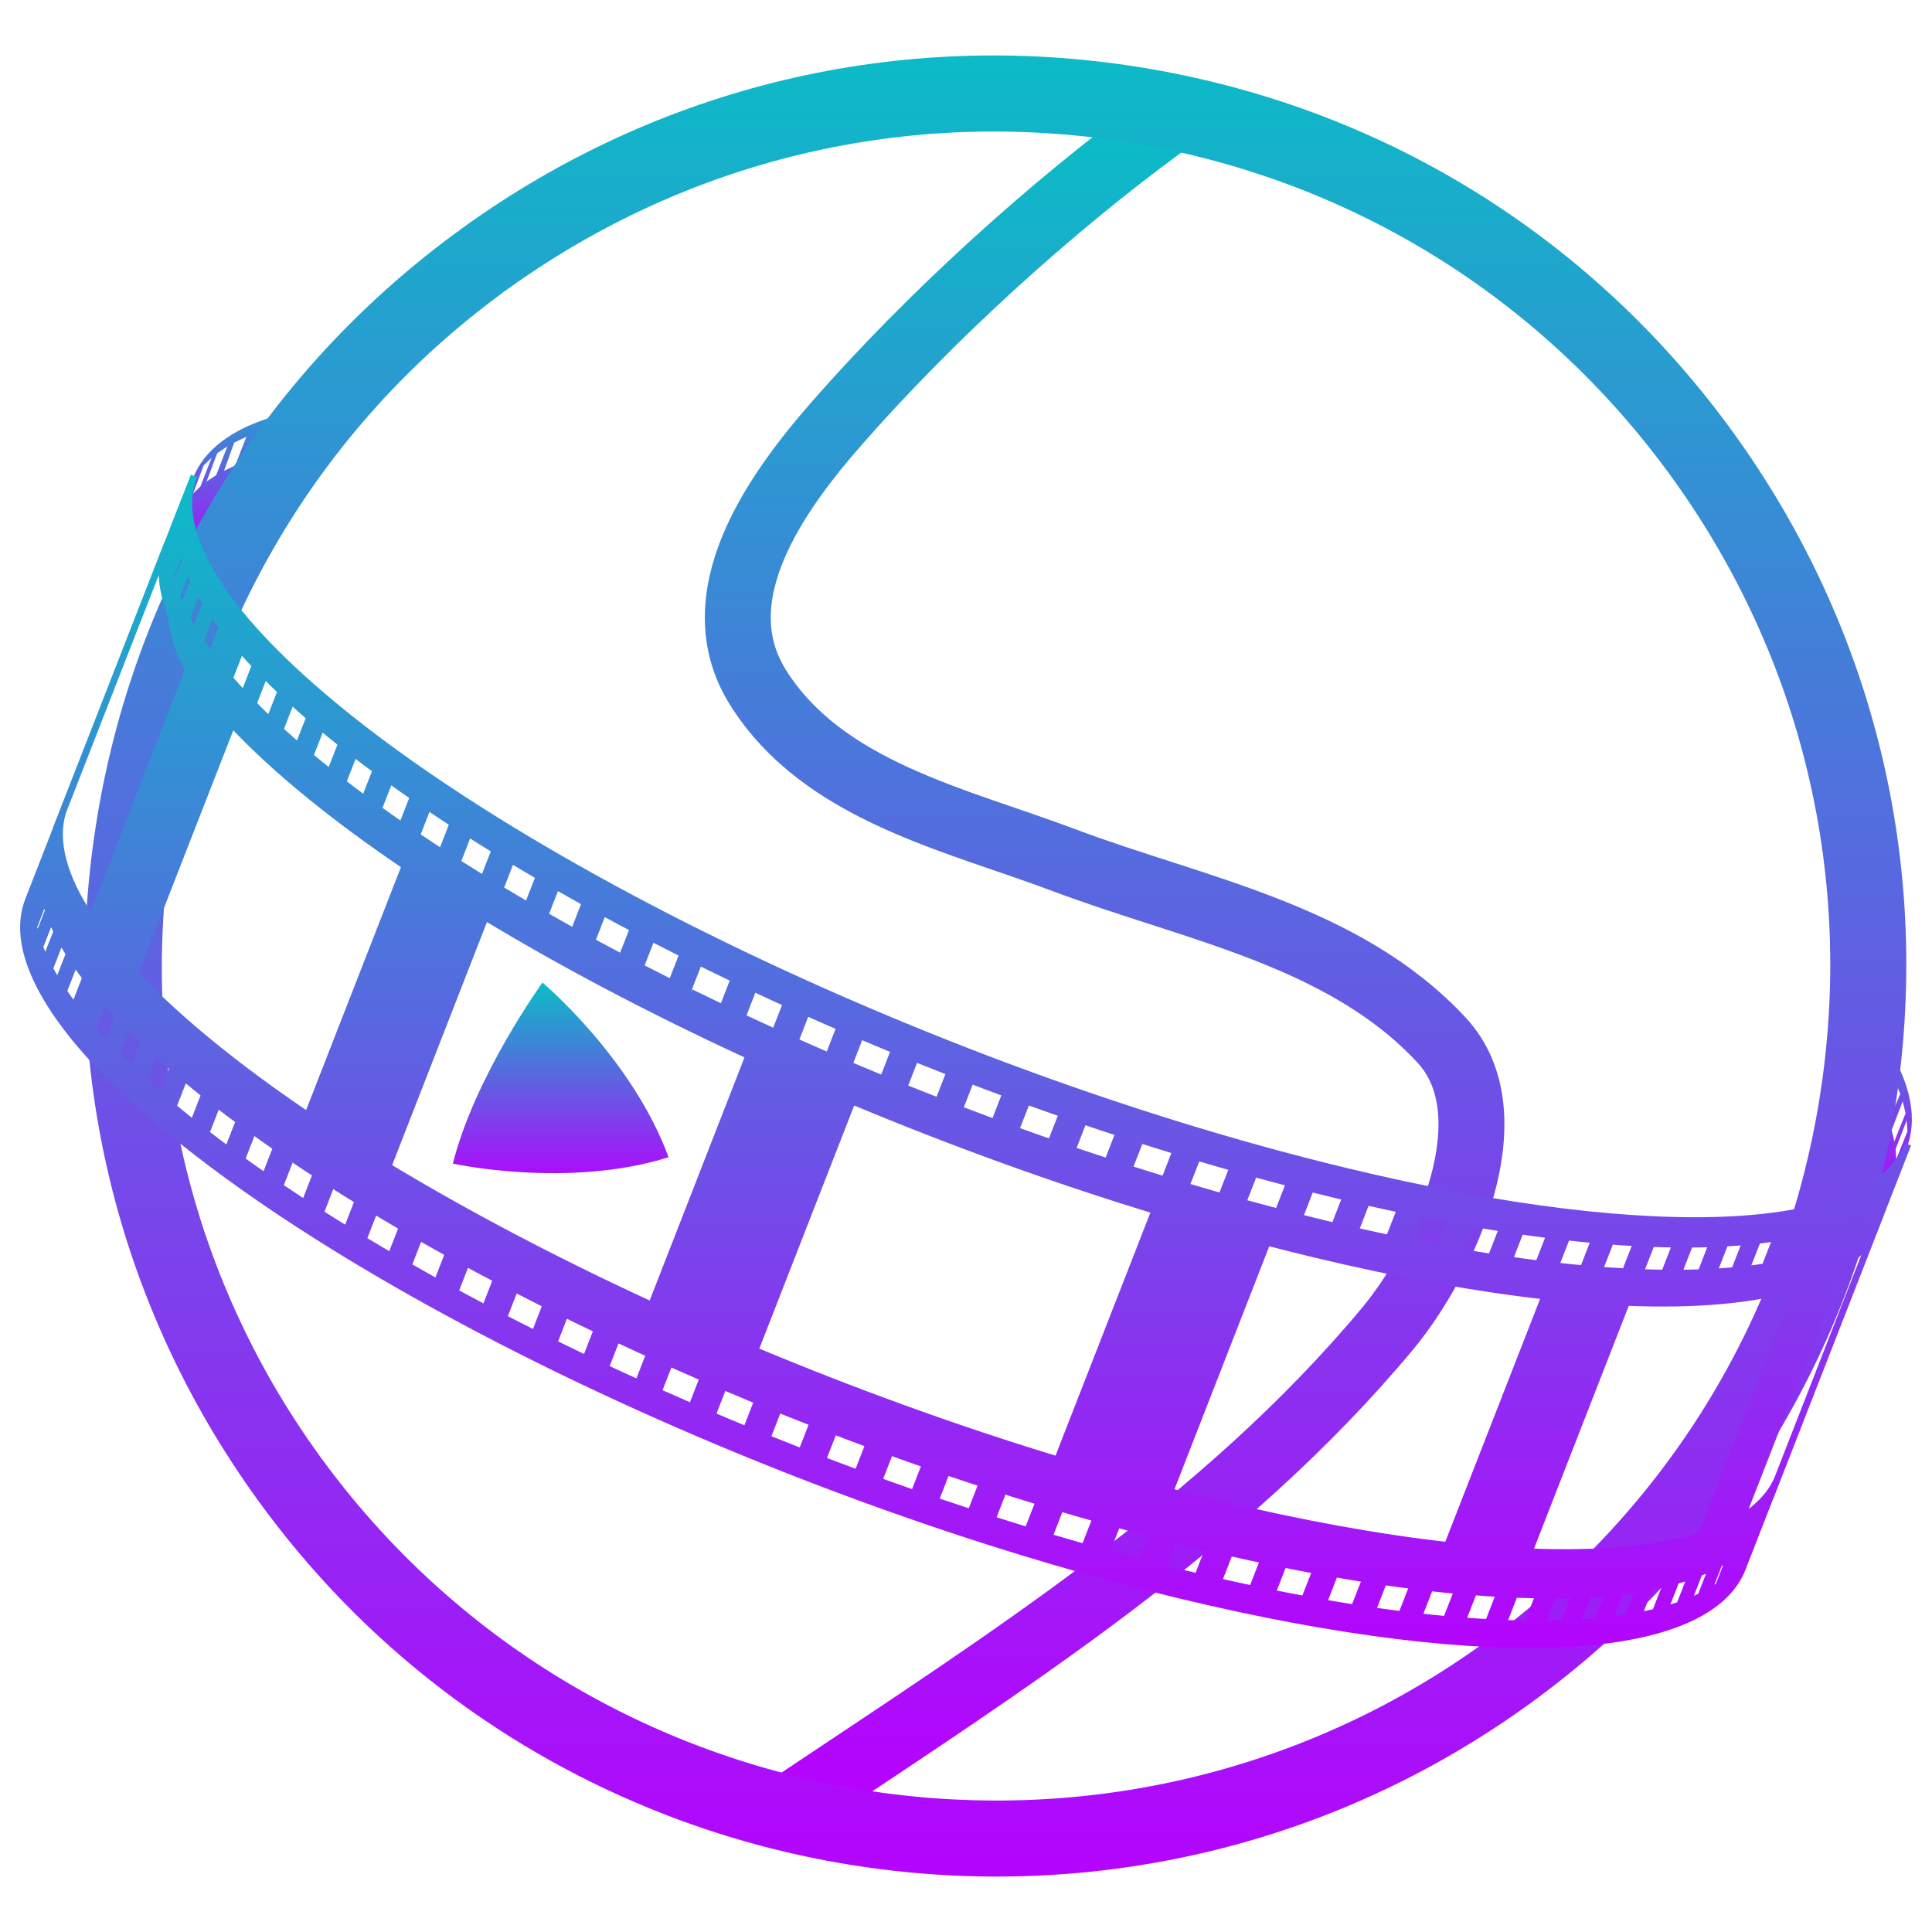 <?xml version="1.0" encoding="UTF-8" standalone="no"?>
<svg
   version="1.1"
   id="Layer_1"
   x="0px"
   y="0px"
   width="48"
   height="48"
   viewBox="0 0 48 48"
   enable-background="new 0 0 360 360"
   xml:space="preserve"
   xmlns:xlink="http://www.w3.org/1999/xlink"
   xmlns="http://www.w3.org/2000/svg"
   xmlns:svg="http://www.w3.org/2000/svg"
   xmlns:rdf="http://www.w3.org/1999/02/22-rdf-syntax-ns#"
   xmlns:cc="http://creativecommons.org/ns#"
   xmlns:dc="http://purl.org/dc/elements/1.1/"><defs
   id="defs13"><style
   id="current-color-scheme"
   type="text/css">
      .ColorScheme-Text { color: #0abdc6; } .ColorScheme-Highlight { color:#5294e2; }
     </style>
    <linearGradient
   id="arrongin"
   x1="0%"
   x2="0%"
   y1="0%"
   y2="100%">
      <stop
   offset="0%"
   style="stop-color:#dd9b44; stop-opacity:1"
   id="stop9192" />
      <stop
   offset="100%"
   style="stop-color:#ad6c16; stop-opacity:1"
   id="stop9194" />
    </linearGradient>
    <linearGradient
   id="aurora"
   x1="0%"
   x2="0%"
   y1="0%"
   y2="100%">
      <stop
   offset="0%"
   style="stop-color:#09D4DF; stop-opacity:1"
   id="stop9197" />
      <stop
   offset="100%"
   style="stop-color:#9269F4; stop-opacity:1"
   id="stop9199" />
    </linearGradient>
    <linearGradient
   id="cyberneon"
   x1="0%"
   x2="0%"
   y1="0%"
   y2="100%">
      <stop
   offset="0"
   style="stop-color:#0abdc6; stop-opacity:1"
   id="stop9202" />
      <stop
   offset="1"
   style="stop-color:#ea00d9; stop-opacity:1"
   id="stop9204" />
    </linearGradient>
    <linearGradient
   id="fitdance"
   x1="0%"
   x2="0%"
   y1="0%"
   y2="100%">
      <stop
   offset="0%"
   style="stop-color:#1AD6AB; stop-opacity:1"
   id="stop9207" />
      <stop
   offset="100%"
   style="stop-color:#329DB6; stop-opacity:1"
   id="stop9209" />
    </linearGradient>
    <linearGradient
   id="oomox"
   x1="0%"
   x2="0%"
   y1="0%"
   y2="100%">
      <stop
   offset="0%"
   style="stop-color:#0abdc6; stop-opacity:1"
   id="stop9212" />
      <stop
   offset="100%"
   style="stop-color:#b800ff; stop-opacity:1"
   id="stop9214" />
    </linearGradient>
    <linearGradient
   id="rainblue"
   x1="0%"
   x2="0%"
   y1="0%"
   y2="100%">
      <stop
   offset="0%"
   style="stop-color:#00F260; stop-opacity:1"
   id="stop9217" />
      <stop
   offset="100%"
   style="stop-color:#0575E6; stop-opacity:1"
   id="stop9219" />
    </linearGradient>
    <linearGradient
   id="sunrise"
   x1="0%"
   x2="0%"
   y1="0%"
   y2="100%">
      <stop
   offset="0%"
   style="stop-color: #FF8501; stop-opacity:1"
   id="stop9222" />
      <stop
   offset="100%"
   style="stop-color: #FFCB01; stop-opacity:1"
   id="stop9224" />
    </linearGradient>
    <linearGradient
   id="telinkrin"
   x1="0%"
   x2="0%"
   y1="0%"
   y2="100%">
      <stop
   offset="0%"
   style="stop-color: #b2ced6; stop-opacity:1"
   id="stop9227" />
      <stop
   offset="100%"
   style="stop-color: #6da5b7; stop-opacity:1"
   id="stop9229" />
    </linearGradient>
    <linearGradient
   id="60spsycho"
   x1="0%"
   x2="0%"
   y1="0%"
   y2="100%">
      <stop
   offset="0%"
   style="stop-color: #df5940; stop-opacity:1"
   id="stop9232" />
      <stop
   offset="25%"
   style="stop-color: #d8d15f; stop-opacity:1"
   id="stop9234" />
      <stop
   offset="50%"
   style="stop-color: #e9882a; stop-opacity:1"
   id="stop9236" />
      <stop
   offset="100%"
   style="stop-color: #279362; stop-opacity:1"
   id="stop9238" />
    </linearGradient>
    <linearGradient
   id="90ssummer"
   x1="0%"
   x2="0%"
   y1="0%"
   y2="100%">
      <stop
   offset="0%"
   style="stop-color: #f618c7; stop-opacity:1"
   id="stop9241" />
      <stop
   offset="20%"
   style="stop-color: #94ffab; stop-opacity:1"
   id="stop9243" />
      <stop
   offset="50%"
   style="stop-color: #fbfd54; stop-opacity:1"
   id="stop9245" />
      <stop
   offset="100%"
   style="stop-color: #0f83ae; stop-opacity:1"
   id="stop9247" />
    </linearGradient>
    </defs>
    <path
   style="fill:none;fill-opacity:1;stroke:url(#oomox);stroke-width:1.638;stroke-dasharray:none"
   d="M 19.734,44.812 C 24.954,41.32 30.414,37.886 34.474,33.01 35.879,31.322 37.552,27.716 35.816,25.842 33.394,23.229 29.654,22.583 26.439,21.372 23.744,20.357 20.447,19.657 18.831,17.077 17.422,14.828 19.281,12.237 20.795,10.51 23.114,7.866 26.05,5.193 28.876,3.121"
   id="path4155-7"
   class="ColorScheme-Text"/>
    <polygon
   points="55.421,120.633 54.597,115.189 58.409,105.417 60.549,111.477 "
   id="polygon4111"
   class="ColorScheme-Text"
   style="fill:url(#oomox);fill-opacity:1"
   transform="matrix(0.162,0,0,0.162,-4.834,-4.801)" />
    <polygon
   points="316.188,219.355 313.359,214.057 317.171,204.285 320.496,209.064 "
   id="polygon4113"
   class="ColorScheme-Text"
   style="fill:url(#oomox);fill-opacity:1"
   transform="matrix(0.162,0,0,0.162,-4.834,-4.801)" />
    <path
   style="fill:url(#oomox);fill-opacity:1;stroke-width:0.162"
   id="path4117"
   class="ColorScheme-Text"
   d="m 6.899,10.322 c -2.787,0.78 -2.167,2.671 -2.167,2.671 l 0.219,1.071 C 4.951,14.063 9.686,9.542 6.899,10.322 Z m -1.919,1.763 -0.184,0.178 0.263,-0.699 0.199,-0.193 z m 0.391,-0.28 -0.24,0.159 0.266,-0.704 0.252,-0.169 z m 0.473,-0.24 -0.278,0.132 0.253,-0.701 0.303,-0.145 z" /><path
   style="fill:url(#oomox);fill-opacity:1;stroke-width:0.162"
   id="path4121"
   class="ColorScheme-Text"
   d="m 45.782,30.028 0.884,-0.642 c 0,0 1.733,-0.979 0.202,-3.434 -1.531,-2.455 -1.086,4.077 -1.086,4.077 z m 1.59,-2.195 0.017,0.277 -0.277,0.693 -0.016,-0.255 z m -0.1,-0.47 0.072,0.295 -0.279,0.699 -0.069,-0.279 z m -0.187,-0.497 0.126,0.312 -0.286,0.688 -0.117,-0.285 z" /><path
   style="opacity:1;fill:url(#oomox);fill-opacity:1;stroke-width:0.162;stroke-dasharray:none"
   id="path4188"
   class="ColorScheme-Text"
   d="M 16.517,45.079 C 12.592,43.557 9.05,40.926 6.404,37.268 2.884,32.404 1.455,26.459 2.379,20.526 3.302,14.594 6.472,9.364 11.303,5.801 c 0.028,-0.021 0.057,-0.04 0.087,-0.057 0.026,-0.023 0.053,-0.045 0.081,-0.066 C 16.367,2.135 22.349,0.711 28.316,1.669 c 5.967,0.957 11.204,4.181 14.746,9.077 3.542,4.896 4.966,10.878 4.009,16.845 -0.957,5.967 -4.181,11.204 -9.077,14.746 -6.449,4.666 -14.555,5.428 -21.477,2.743 z M 12.499,7.26 c -0.024,0.021 -0.048,0.042 -0.075,0.061 C 3.308,14.045 1.294,26.983 7.934,36.161 14.636,45.424 27.624,47.507 36.887,40.806 41.374,37.559 44.328,32.76 45.206,27.291 46.083,21.823 44.778,16.34 41.532,11.853 38.285,7.366 33.485,4.411 28.017,3.534 22.548,2.657 17.066,3.962 12.578,7.208 c -0.026,0.019 -0.052,0.036 -0.08,0.052 z" /><path
   id="path4376-5"
   class="ColorScheme-Text"
   style="fill:url(#oomox);fill-opacity:1;stroke:url(#oomox);stroke-width:0.162"
   d="M 3.351,24.188 5.767,17.997 c 1.07,1.138 2.537,2.328 4.293,3.516 L 7.644,27.703 C 5.888,26.516 4.421,25.326 3.351,24.188 m 6.292,4.792 2.415,-6.191 c 0.013,0.007 0.025,0.015 0.037,0.023 1.942,1.172 4.13,2.321 6.46,3.396 0.015,0.006 0.03,0.014 0.045,0.021 l -2.415,6.191 c -0.015,-0.006 -0.03,-0.014 -0.045,-0.021 -2.33,-1.075 -4.518,-2.224 -6.46,-3.396 -0.012,-0.007 -0.025,-0.015 -0.037,-0.023 m 9.118,4.57 2.416,-6.191 c 2.435,1.019 4.975,1.942 7.511,2.716 L 26.272,36.265 C 23.736,35.492 21.196,34.569 18.761,33.55 m 10.309,3.508 2.415,-6.191 c 0.379,0.099 0.757,0.193 1.133,0.284 2.127,0.512 4.057,0.859 5.759,1.051 l -2.416,6.19 C 34.26,38.201 32.331,37.854 30.204,37.341 29.827,37.251 29.449,37.156 29.07,37.057 m 8.925,1.495 2.416,-6.191 c 1.77,0.072 3.208,-0.065 4.261,-0.396 l -2.415,6.191 c -1.053,0.331 -2.491,0.468 -4.261,0.396 m 5.279,-0.848 2.416,-6.191 c 0.447,-0.279 0.754,-0.622 0.912,-1.027 -0.805,2.064 -1.61,4.127 -2.416,6.191 -0.158,0.405 -0.465,0.748 -0.912,1.027 M 3.039,24.566 c 4.452,4.854 16.254,10.697 26.969,13.279 7.936,1.913 13.13,1.52 13.983,-0.664 0.915,-2.346 1.831,-4.692 2.746,-7.038 -0.852,2.184 -6.047,2.577 -13.983,0.664 C 22.039,28.224 10.237,22.382 5.785,17.527 l -2.746,7.039 m -0.733,1.002 0.279,-0.714 c 0.113,0.13 0.23,0.26 0.354,0.391 l -0.278,0.714 C 2.537,25.828 2.419,25.698 2.306,25.568 m 0.587,0.633 0.279,-0.713 c 0.129,0.132 0.264,0.265 0.404,0.398 L 3.297,26.6 C 3.158,26.466 3.022,26.334 2.893,26.201 m 0.667,0.643 0.279,-0.714 c 0.146,0.134 0.297,0.268 0.453,0.403 L 4.012,27.247 C 3.857,27.112 3.706,26.978 3.56,26.844 m 0.744,0.652 0.278,-0.714 c 0.161,0.135 0.327,0.271 0.498,0.407 L 4.802,27.903 C 4.631,27.767 4.465,27.631 4.304,27.496 m 0.816,0.656 0.278,-0.713 c 0.176,0.136 0.356,0.273 0.541,0.409 l -0.278,0.714 C 5.476,28.425 5.296,28.289 5.12,28.152 m 0.885,0.661 0.278,-0.714 c 0.19,0.137 0.383,0.274 0.581,0.411 L 6.586,29.224 C 6.388,29.087 6.195,28.95 6.005,28.813 m 0.948,0.662 0.278,-0.714 c 0.202,0.137 0.409,0.274 0.619,0.41 L 7.572,29.886 C 7.362,29.749 7.155,29.612 6.953,29.475 m 1.009,0.662 0.278,-0.714 c 0.214,0.137 0.433,0.273 0.654,0.409 l -0.278,0.714 C 8.395,30.41 8.177,30.274 7.962,30.137 m 1.064,0.659 0.279,-0.714 c 0.225,0.136 0.454,0.271 0.686,0.407 l -0.279,0.714 C 9.481,31.068 9.252,30.932 9.026,30.796 m 1.117,0.655 0.278,-0.714 c 0.236,0.135 0.475,0.269 0.717,0.403 l -0.279,0.714 C 10.618,31.72 10.38,31.586 10.144,31.451 m 1.163,0.647 0.278,-0.714 c 0.246,0.133 0.494,0.266 0.746,0.398 l -0.278,0.714 c -0.251,-0.132 -0.5,-0.265 -0.746,-0.398 m 1.209,0.639 0.278,-0.713 c 0.254,0.131 0.51,0.261 0.769,0.391 l -0.278,0.714 C 13.025,32.999 12.769,32.869 12.516,32.738 m 1.247,0.629 0.278,-0.714 c 0.262,0.129 0.525,0.256 0.791,0.383 l -0.278,0.713 c -0.266,-0.127 -0.53,-0.254 -0.791,-0.383 m 1.281,0.614 0.279,-0.713 c 0.268,0.126 0.539,0.25 0.811,0.374 l -0.278,0.713 C 15.583,34.232 15.313,34.107 15.044,33.981 m 1.314,0.601 0.278,-0.714 c 0.274,0.122 0.551,0.244 0.828,0.364 l -0.278,0.714 C 16.908,34.825 16.632,34.704 16.358,34.582 m 1.339,0.583 0.278,-0.713 c 0.279,0.118 0.56,0.236 0.842,0.352 L 18.54,35.516 c -0.282,-0.116 -0.563,-0.233 -0.842,-0.352 m 1.363,0.564 0.278,-0.714 c 0.284,0.114 0.569,0.227 0.855,0.339 l -0.279,0.714 c -0.286,-0.112 -0.57,-0.225 -0.854,-0.339 m 1.38,0.541 0.278,-0.713 c 0.287,0.11 0.575,0.218 0.864,0.325 l -0.279,0.713 c -0.289,-0.106 -0.577,-0.215 -0.864,-0.325 m 1.397,0.52 0.278,-0.714 c 0.29,0.105 0.58,0.208 0.871,0.309 l -0.279,0.714 c -0.291,-0.101 -0.581,-0.204 -0.871,-0.309 m 1.405,0.493 0.278,-0.714 c 0.292,0.099 0.583,0.197 0.875,0.292 l -0.278,0.714 c -0.292,-0.096 -0.584,-0.193 -0.875,-0.292 m 1.413,0.466 0.278,-0.714 c 0.292,0.093 0.584,0.185 0.877,0.274 l -0.278,0.714 c -0.292,-0.09 -0.585,-0.181 -0.877,-0.274 m 1.413,0.436 0.278,-0.714 c 0.293,0.087 0.585,0.172 0.878,0.255 l -0.278,0.713 c -0.293,-0.083 -0.585,-0.168 -0.878,-0.255 m 1.413,0.404 0.278,-0.713 c 0.291,0.08 0.582,0.158 0.872,0.233 l -0.278,0.714 c -0.29,-0.076 -0.582,-0.154 -0.872,-0.234 m 1.406,0.371 0.279,-0.714 c 0.209,0.052 0.417,0.104 0.625,0.154 0.081,0.019 0.162,0.039 0.242,0.058 l -0.278,0.714 c -0.08,-0.019 -0.161,-0.038 -0.242,-0.058 -0.208,-0.05 -0.416,-0.102 -0.625,-0.154 m 1.388,0.332 0.278,-0.714 c 0.282,0.064 0.56,0.125 0.835,0.183 l -0.278,0.714 c -0.275,-0.058 -0.553,-0.119 -0.835,-0.183 m 1.336,0.287 0.278,-0.714 c 0.27,0.055 0.536,0.106 0.798,0.154 l -0.279,0.714 c -0.262,-0.048 -0.528,-0.1 -0.798,-0.154 m 1.275,0.24 0.278,-0.713 c 0.257,0.045 0.511,0.087 0.76,0.126 l -0.278,0.714 c -0.249,-0.039 -0.503,-0.081 -0.76,-0.126 m 1.215,0.195 0.278,-0.714 c 0.245,0.036 0.485,0.068 0.721,0.098 l -0.278,0.714 c -0.236,-0.03 -0.477,-0.062 -0.721,-0.098 m 1.15,0.149 0.278,-0.713 c 0.231,0.026 0.458,0.049 0.681,0.07 l -0.278,0.713 c -0.223,-0.02 -0.45,-0.043 -0.681,-0.07 m 1.086,0.104 0.278,-0.714 c 0.218,0.017 0.431,0.031 0.639,0.042 l -0.278,0.714 c -0.209,-0.011 -0.422,-0.026 -0.639,-0.042 m 1.017,0.06 0.278,-0.713 c 0.203,0.007 0.402,0.013 0.597,0.015 l -0.278,0.714 c -0.194,-0.002 -0.394,-0.007 -0.597,-0.016 m 0.95,0.017 0.278,-0.713 c 0.189,-0.001 0.373,-0.004 0.553,-0.011 l -0.279,0.714 c -0.179,0.006 -0.364,0.009 -0.553,0.011 m 0.877,-0.026 0.278,-0.714 c 0.174,-0.009 0.344,-0.022 0.509,-0.038 l -0.279,0.714 c -0.165,0.015 -0.334,0.028 -0.509,0.038 m 0.805,-0.069 0.278,-0.714 c 0.159,-0.018 0.313,-0.039 0.462,-0.063 l -0.279,0.714 c -0.149,0.024 -0.302,0.045 -0.461,0.063 m 0.729,-0.11 0.278,-0.714 c 0.143,-0.027 0.282,-0.057 0.415,-0.089 l -0.278,0.713 c -0.133,0.033 -0.271,0.062 -0.415,0.09 m 0.653,-0.151 0.278,-0.714 c 0.127,-0.036 0.249,-0.074 0.365,-0.114 l -0.278,0.713 c -0.117,0.041 -0.239,0.079 -0.365,0.114 m 0.574,-0.192 0.279,-0.713 c 0.11,-0.044 0.215,-0.09 0.315,-0.139 l -0.278,0.714 c -0.1,0.049 -0.205,0.095 -0.315,0.139 m 0.492,-0.231 0.279,-0.713 c 0.093,-0.052 0.181,-0.106 0.264,-0.163 l -0.278,0.713 c -0.083,0.057 -0.171,0.111 -0.265,0.163 m 0.41,-0.271 0.278,-0.714 c 0.076,-0.06 0.147,-0.122 0.212,-0.187 l -0.279,0.714 c -0.065,0.065 -0.136,0.127 -0.212,0.187 m 0.325,-0.309 0.278,-0.714 c 0.058,-0.068 0.112,-0.138 0.158,-0.211 l -0.278,0.714 c -0.047,0.072 -0.1,0.143 -0.158,0.211 m 0.239,-0.347 0.278,-0.714 c 0.033,-0.061 0.061,-0.124 0.086,-0.187 l -0.278,0.714 c -0.025,0.064 -0.054,0.126 -0.086,0.187 M 3.039,24.566 5.785,17.527 c 4.452,4.854 16.254,10.697 26.969,13.279 7.936,1.913 13.13,1.52 13.983,-0.664 -0.915,2.346 -1.831,4.692 -2.746,7.038 -0.852,2.184 -6.047,2.577 -13.983,0.664 C 19.292,35.263 7.491,29.42 3.039,24.566 m 2.667,-7.712 0.278,-0.714 c 0.113,0.13 0.231,0.26 0.354,0.391 L 6.06,17.246 C 5.937,17.115 5.819,16.984 5.706,16.854 m 0.587,0.634 0.279,-0.714 c 0.13,0.132 0.265,0.265 0.404,0.398 L 6.697,17.886 C 6.558,17.753 6.423,17.62 6.293,17.488 m 0.667,0.643 0.278,-0.714 c 0.146,0.134 0.297,0.268 0.452,0.403 L 7.412,18.534 C 7.257,18.399 7.106,18.265 6.96,18.131 m 0.744,0.651 0.278,-0.714 c 0.162,0.135 0.328,0.271 0.498,0.407 L 8.202,19.189 C 8.031,19.053 7.865,18.918 7.704,18.782 m 0.816,0.657 0.278,-0.714 c 0.176,0.136 0.356,0.273 0.541,0.409 L 9.06,19.848 C 8.876,19.711 8.695,19.575 8.52,19.439 m 0.885,0.661 0.279,-0.714 c 0.19,0.137 0.383,0.273 0.581,0.41 L 9.986,20.51 C 9.788,20.373 9.594,20.237 9.405,20.1 m 0.948,0.662 0.278,-0.714 c 0.203,0.137 0.409,0.274 0.619,0.41 l -0.278,0.714 c -0.21,-0.137 -0.416,-0.274 -0.619,-0.41 m 1.009,0.662 0.278,-0.714 c 0.215,0.137 0.433,0.273 0.654,0.409 l -0.279,0.714 c -0.221,-0.136 -0.439,-0.273 -0.654,-0.409 m 1.064,0.659 0.279,-0.714 c 0.226,0.136 0.455,0.271 0.686,0.407 l -0.279,0.714 c -0.232,-0.135 -0.461,-0.271 -0.686,-0.407 m 1.117,0.655 0.278,-0.714 c 0.236,0.135 0.475,0.269 0.716,0.403 l -0.278,0.714 c -0.242,-0.134 -0.481,-0.268 -0.716,-0.403 m 1.163,0.647 0.278,-0.714 c 0.246,0.133 0.494,0.266 0.746,0.398 l -0.279,0.714 c -0.251,-0.132 -0.5,-0.265 -0.745,-0.398 m 1.208,0.639 0.279,-0.714 c 0.254,0.131 0.51,0.261 0.769,0.391 l -0.278,0.714 c -0.259,-0.13 -0.515,-0.26 -0.769,-0.391 m 1.527,-0.085 c 0.261,0.128 0.525,0.256 0.791,0.383 l -0.278,0.714 c -0.266,-0.127 -0.53,-0.255 -0.791,-0.383 m 0,0 m 1.281,0.615 0.278,-0.714 c 0.268,0.126 0.539,0.25 0.811,0.374 l -0.279,0.714 c -0.272,-0.124 -0.542,-0.248 -0.811,-0.374 m 1.314,0.6 0.278,-0.714 c 0.274,0.123 0.551,0.244 0.828,0.364 L 20.586,26.232 C 20.308,26.112 20.032,25.991 19.758,25.868 m 1.339,0.583 0.278,-0.714 c 0.279,0.118 0.56,0.236 0.842,0.352 l -0.278,0.714 c -0.282,-0.116 -0.563,-0.233 -0.842,-0.352 m 1.363,0.564 0.278,-0.714 c 0.284,0.114 0.569,0.227 0.855,0.339 l -0.278,0.714 c -0.286,-0.111 -0.571,-0.225 -0.855,-0.339 m 1.381,0.542 0.278,-0.714 c 0.287,0.11 0.575,0.218 0.864,0.325 l -0.278,0.714 C 24.416,27.774 24.128,27.666 23.841,27.557 m 1.396,0.519 0.279,-0.713 c 0.29,0.105 0.58,0.207 0.871,0.309 l -0.279,0.713 c -0.291,-0.101 -0.581,-0.204 -0.871,-0.309 m 1.405,0.493 0.278,-0.714 c 0.291,0.099 0.583,0.197 0.875,0.292 l -0.278,0.714 c -0.292,-0.096 -0.584,-0.193 -0.875,-0.292 m 1.413,0.466 0.278,-0.714 c 0.292,0.093 0.585,0.185 0.877,0.274 l -0.278,0.713 c -0.292,-0.089 -0.585,-0.181 -0.877,-0.274 m 1.413,0.436 0.279,-0.714 c 0.293,0.087 0.585,0.172 0.878,0.255 l -0.279,0.714 c -0.292,-0.083 -0.585,-0.168 -0.878,-0.255 m 1.413,0.404 0.279,-0.714 c 0.291,0.08 0.582,0.158 0.873,0.234 L 31.754,30.109 c -0.29,-0.076 -0.581,-0.154 -0.873,-0.234 m 1.406,0.371 0.278,-0.714 c 0.209,0.052 0.416,0.104 0.624,0.154 0.081,0.019 0.162,0.039 0.242,0.058 l -0.278,0.714 c -0.08,-0.019 -0.161,-0.038 -0.242,-0.058 -0.208,-0.05 -0.416,-0.101 -0.625,-0.154 m 1.388,0.332 0.278,-0.714 c 0.282,0.064 0.56,0.125 0.835,0.183 l -0.278,0.714 c -0.275,-0.058 -0.553,-0.119 -0.835,-0.183 m 1.336,0.287 0.279,-0.714 c 0.27,0.054 0.536,0.106 0.798,0.154 L 35.81,31.019 c -0.262,-0.048 -0.529,-0.1 -0.799,-0.154 m 1.275,0.24 0.279,-0.713 c 0.258,0.045 0.511,0.087 0.76,0.125 l -0.279,0.714 c -0.249,-0.039 -0.503,-0.081 -0.76,-0.126 m 1.215,0.194 0.278,-0.714 c 0.245,0.036 0.485,0.068 0.721,0.098 l -0.278,0.714 c -0.236,-0.03 -0.477,-0.062 -0.721,-0.098 m 1.15,0.149 0.279,-0.714 c 0.231,0.026 0.458,0.05 0.681,0.07 l -0.278,0.714 c -0.223,-0.021 -0.45,-0.044 -0.681,-0.07 m 1.086,0.104 0.278,-0.714 c 0.218,0.017 0.431,0.031 0.64,0.042 L 40.377,31.594 C 40.168,31.583 39.955,31.569 39.737,31.552 m 1.017,0.06 0.279,-0.714 c 0.203,0.007 0.402,0.013 0.597,0.015 l -0.278,0.714 c -0.194,-0.002 -0.394,-0.007 -0.597,-0.015 m 0.95,0.016 0.278,-0.714 c 0.189,-9.72e-4 0.373,-0.004 0.553,-0.011 l -0.278,0.714 c -0.18,0.006 -0.364,0.009 -0.553,0.011 m 0.877,-0.026 0.279,-0.714 c 0.174,-0.009 0.344,-0.023 0.509,-0.038 l -0.279,0.714 c -0.165,0.015 -0.334,0.028 -0.509,0.038 m 0.805,-0.068 0.279,-0.714 c 0.159,-0.018 0.313,-0.039 0.461,-0.063 l -0.278,0.714 c -0.149,0.024 -0.303,0.045 -0.462,0.064 m 0.729,-0.11 0.278,-0.714 c 0.144,-0.027 0.282,-0.057 0.415,-0.089 l -0.278,0.714 c -0.133,0.032 -0.271,0.062 -0.415,0.089 M 44.769,31.272 45.047,30.558 c 0.127,-0.036 0.249,-0.074 0.365,-0.114 l -0.279,0.714 c -0.116,0.041 -0.238,0.079 -0.365,0.114 m 0.574,-0.192 0.278,-0.714 c 0.11,-0.044 0.215,-0.09 0.315,-0.139 l -0.278,0.714 c -0.1,0.049 -0.205,0.095 -0.315,0.139 M 46.113,30.135 c 0.093,-0.052 0.181,-0.106 0.264,-0.163 l -0.278,0.714 c -0.083,0.057 -0.171,0.111 -0.264,0.163 m 1.56e-4,1.63e-4 m 0.41,-0.271 0.278,-0.714 c 0.076,-0.06 0.147,-0.122 0.212,-0.187 l -0.278,0.714 c -0.065,0.065 -0.136,0.127 -0.212,0.187 m 0.325,-0.309 0.278,-0.714 c 0.058,-0.068 0.111,-0.138 0.158,-0.211 l -0.279,0.714 c -0.047,0.073 -0.1,0.143 -0.158,0.211 m 0.527,-1.054 c 0.032,-0.061 0.051,-0.13 0.076,-0.194 l -0.279,0.713 m -17.585,9.898 c 7.937,1.913 13.13,1.52 13.983,-0.664 1.371,-3.513 2.741,-7.026 4.113,-10.539 -0.852,2.184 -6.047,2.577 -13.983,0.664 C 22.307,26.414 9.975,20.167 5.937,15.214 L 1.832,25.763 C 5.87,30.716 18.195,36.954 29.309,39.632 M 1.56,20.175 3.976,13.985 c 0.27,-0.692 0.004,1.599 0.709,2.648 L 2.269,22.823 C 1.564,21.774 1.345,20.886 1.56,20.175 m 0.919,3.741 2.765,-7.071 C 4.176,15.49 3.824,14.358 4.155,13.511 L 1.408,20.549 c -0.33,0.847 -0.039,2.051 1.071,3.366 M 0.86,21.98 c 0.014,-0.047 0.03,-0.092 0.048,-0.138 L 1.186,21.128 c -0.018,0.045 -0.033,0.091 -0.047,0.138 l -0.279,0.713 m -0.038,0.153 0.278,-0.714 c -0.017,0.085 -0.029,0.173 -0.034,0.262 L 0.788,22.395 c 0.005,-0.09 0.017,-0.178 0.034,-0.263 m -0.038,0.43 0.278,-0.714 c 0.002,0.093 0.01,0.187 0.023,0.284 L 0.808,22.847 c -0.014,-0.097 -0.022,-0.192 -0.023,-0.284 m 0.055,0.465 0.278,-0.713 c 0.021,0.1 0.048,0.202 0.082,0.306 l -0.278,0.713 c -0.033,-0.104 -0.06,-0.206 -0.081,-0.306 m 0.149,0.5 0.278,-0.713 c 0.041,0.107 0.088,0.216 0.141,0.328 L 1.131,23.856 C 1.077,23.744 1.03,23.635 0.989,23.528 m 0.247,0.536 0.278,-0.714 c 0.061,0.114 0.129,0.23 0.203,0.349 L 1.438,24.412 C 1.364,24.294 1.297,24.177 1.236,24.063 m 0.345,0.568 0.279,-0.713 c 0.082,0.121 0.17,0.244 0.265,0.37 l -0.278,0.714 c -0.095,-0.126 -0.183,-0.249 -0.265,-0.37 m 0.881,-0.74 C 1.394,22.536 1.072,21.421 1.403,20.574 l 2.746,-7.038 c -0.331,0.847 -0.009,1.962 1.059,3.317 L 2.462,23.892 M 4.26,13.266 c 0.014,-0.047 0.03,-0.093 0.047,-0.138 l 0.278,-0.714 c -0.018,0.045 -0.033,0.091 -0.047,0.138 l -0.278,0.714 m -0.038,0.153 0.279,-0.714 c -0.017,0.085 -0.029,0.173 -0.035,0.263 l -0.279,0.713 c 0.006,-0.09 0.017,-0.177 0.035,-0.262 m -0.038,0.429 0.278,-0.714 c 0.002,0.093 0.01,0.187 0.023,0.284 l -0.278,0.714 c -0.014,-0.097 -0.022,-0.192 -0.023,-0.284 m 0.055,0.465 0.278,-0.714 c 0.021,0.1 0.048,0.202 0.082,0.306 l -0.278,0.714 c -0.033,-0.104 -0.06,-0.206 -0.082,-0.306 m 0.15,0.5 0.278,-0.714 c 0.041,0.107 0.088,0.216 0.142,0.328 L 4.531,15.142 C 4.477,15.03 4.43,14.921 4.389,14.814 m 0.247,0.535 0.279,-0.714 c 0.061,0.114 0.129,0.23 0.203,0.349 L 4.838,15.698 C 4.765,15.58 4.697,15.464 4.636,15.349 m 0.345,0.569 0.278,-0.714 c 0.082,0.121 0.17,0.244 0.265,0.37 L 5.246,16.288 C 5.151,16.163 5.063,16.039 4.981,15.918 M 1.889,25.833 5.986,15.275 C 4.832,13.859 4.476,12.696 4.818,11.822 L 0.705,22.361 c -0.341,0.875 0.014,2.037 1.169,3.453" /><path
   d="m 16.612,28.757 c -0.901,-2.466 -3.134,-4.346 -3.134,-4.346 0,0 -1.702,2.353 -2.236,4.537 l 0.019,-0.037 c 0,0 2.852,0.626 5.356,-0.162 z"
   id="path4426"
   class="ColorScheme-Text"
   style="fill:url(#oomox);fill-opacity:1;stroke-width:0.162" /></svg>
